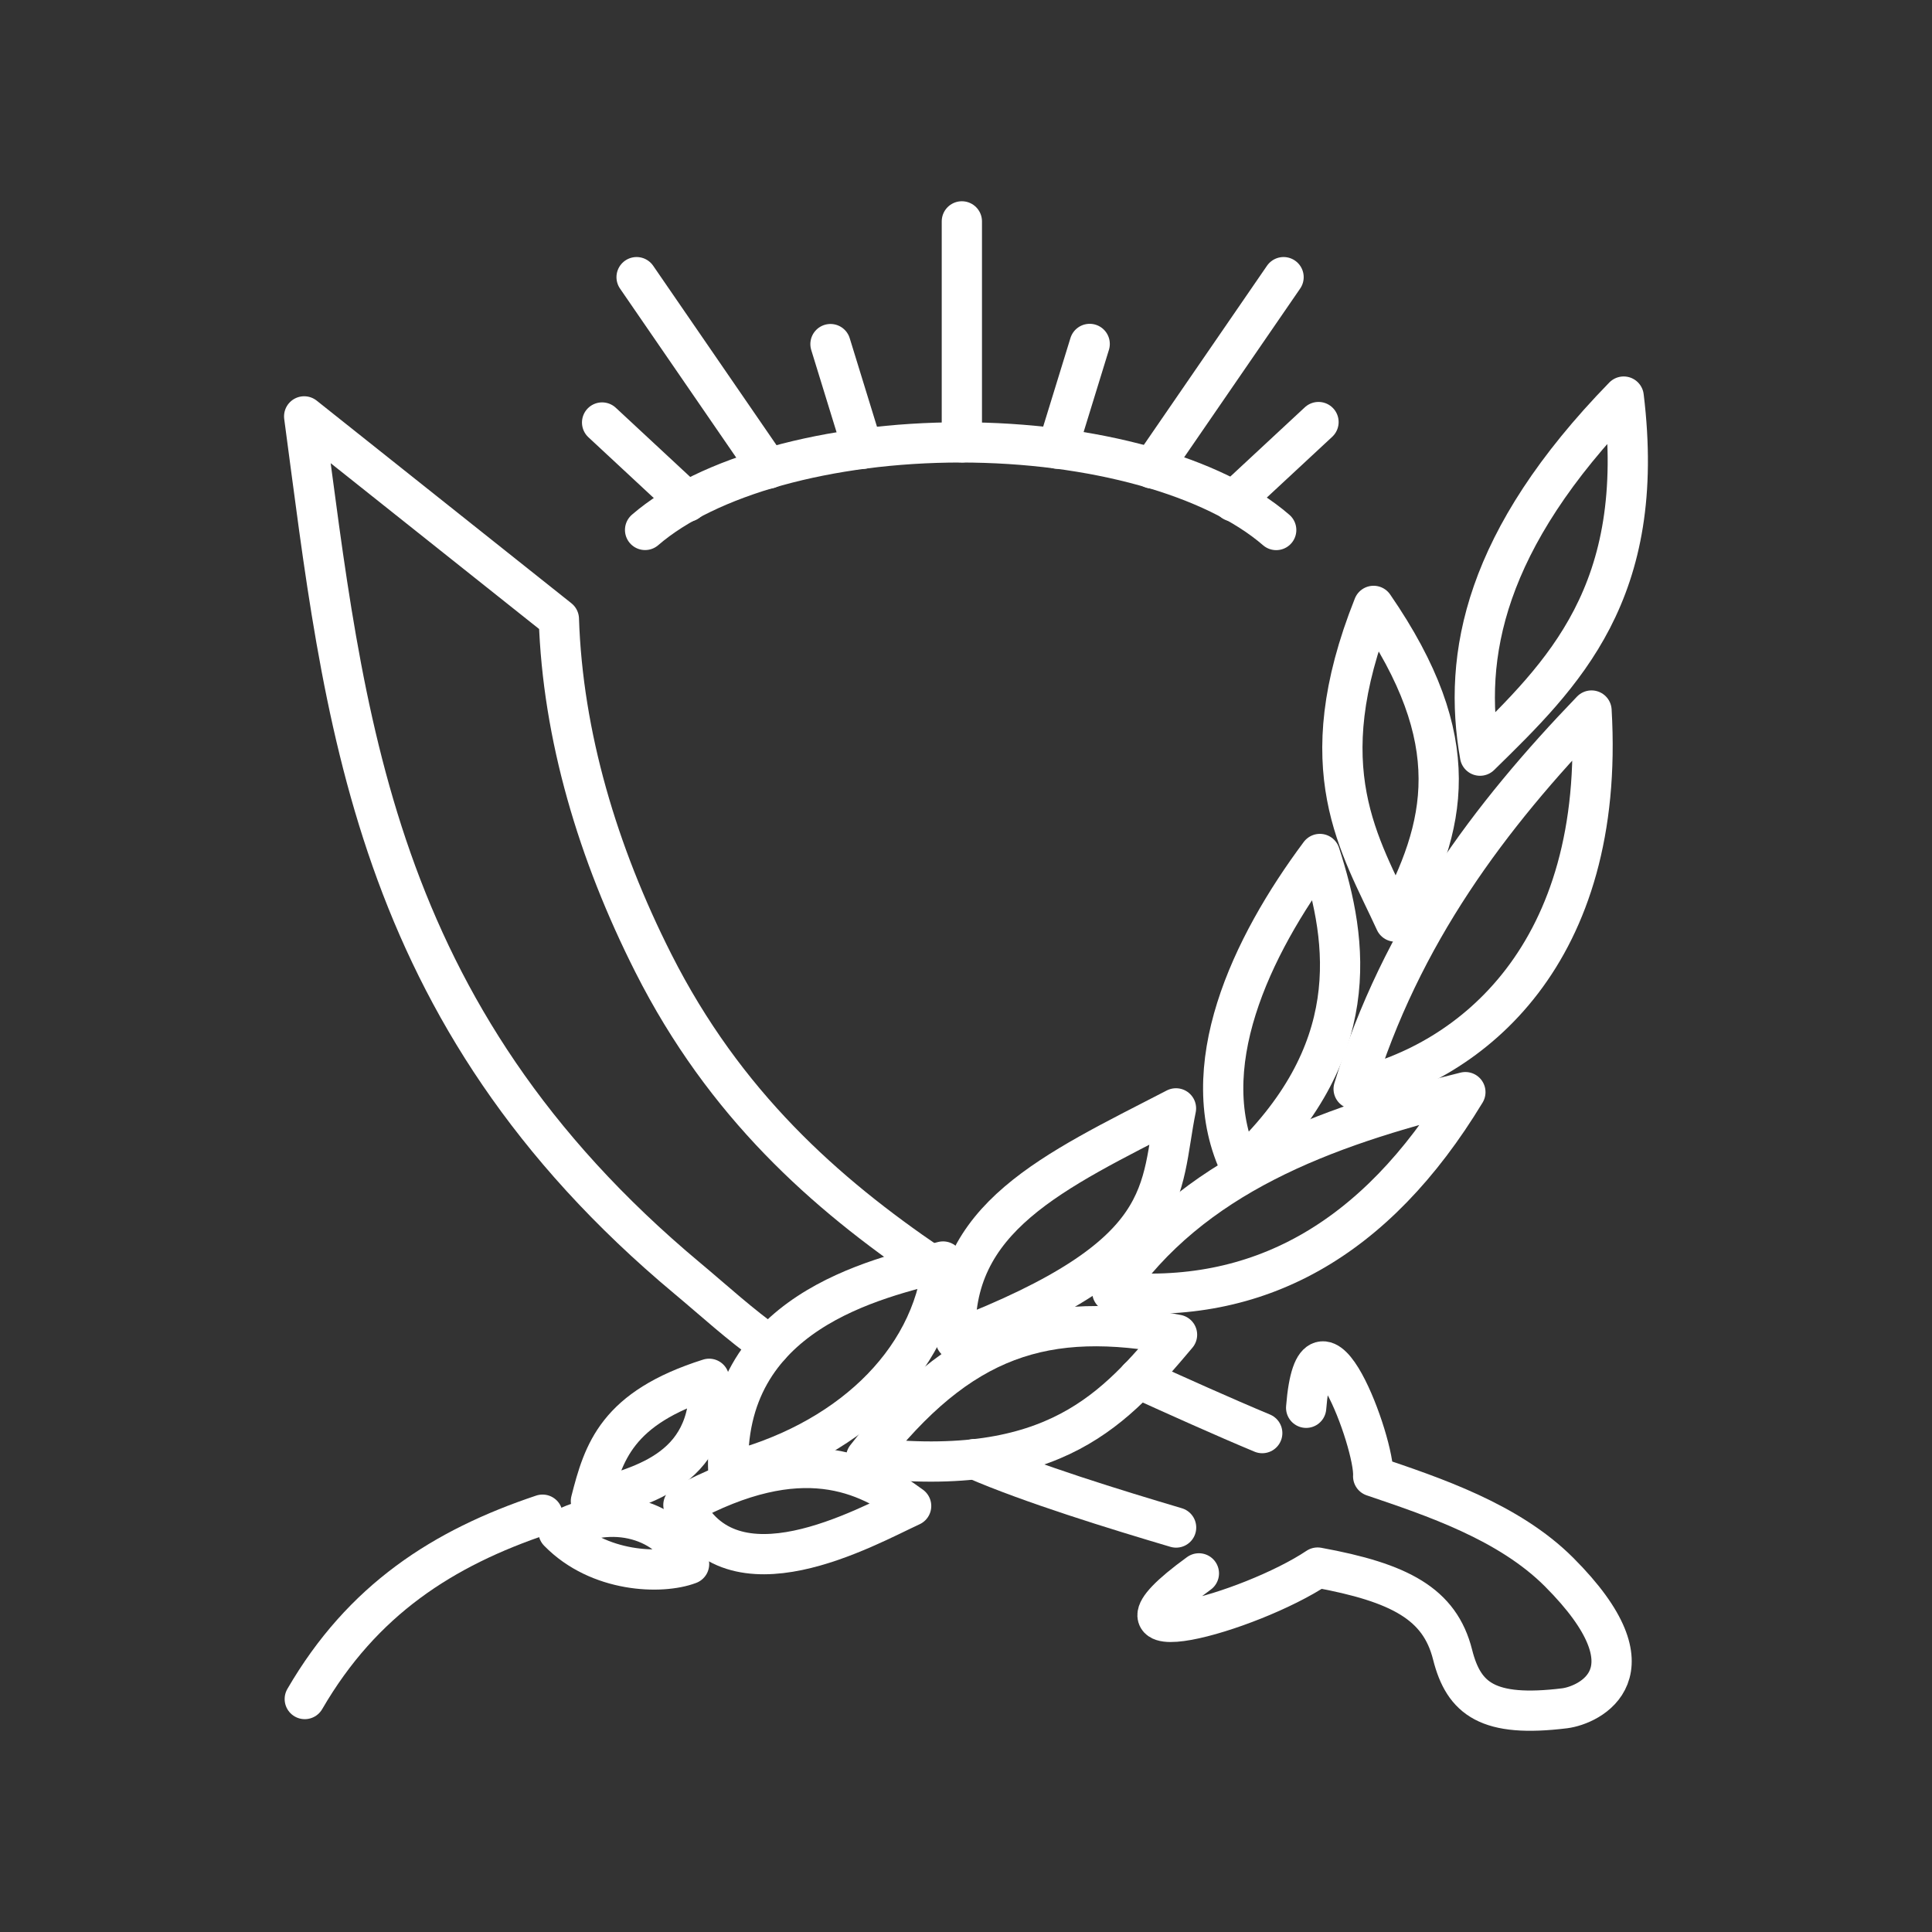 <?xml version="1.0" encoding="UTF-8"?><svg id="b" xmlns="http://www.w3.org/2000/svg" viewBox="0 0 48 48"><rect x="0" y="0" width="48" height="48" fill="#333333" stroke="none"/><defs><style>.ad{fill:none;stroke:#fff;stroke-linecap:round;stroke-linejoin:round;}</style></defs><g id="c"><path id="d" class="ad" d="M7.572,42.212c1.433-2.467,3.431-3.751,5.907-4.58"/><path id="e" class="ad" d="M13.876,38.053c.999,1.024,2.56,1.066,3.244.806-.461-1.086-1.904-1.563-3.244-.806Z"/><path id="f" class="ad" d="M17.618,34.256c-2.296.727-2.624,1.816-2.937,3.038,1.063-.352,3.05-.666,2.937-3.038Z"/><path id="g" class="ad" d="M16.979,37.391c2.941-1.609,4.558-.783,5.658.025-1.133.523-4.481,2.423-5.658-.025Z"/><path id="h" class="ad" d="M18.095,36.582c-.173-3.996,3.696-4.816,5.335-5.24-.266,2.567-2.461,4.525-5.335,5.24Z"/><path id="i" class="ad" d="M29.243,33.161c-1.519,1.794-2.997,3.596-7.724,3.052,2.336-3.008,4.446-3.675,7.724-3.052Z"/><path id="j" class="ad" d="M29.217,27.537c-3.046,1.574-5.627,2.713-5.473,5.752,5.505-2.119,5.054-3.709,5.473-5.752Z"/><path id="k" class="ad" d="M36.407,27.134c-3.545.87-6.807,2.088-8.773,4.962,3.599.349,6.536-1.268,8.773-4.962Z"/><path id="l" class="ad" d="M30.83,29.017c-1.199-2.459.251-5.505,1.962-7.8.718,2.209,1.1,4.948-1.962,7.8Z"/><path id="m" class="ad" d="M39.541,17.653c-2.524,2.621-4.73,5.535-5.91,9.402,2.929-.655,6.264-3.356,5.91-9.402Z"/><path id="n" class="ad" d="M34.126,15.053c-1.622,4.069-.328,5.947.538,7.843,1.283-2.386,1.777-4.481-.538-7.843Z"/><path id="o" class="ad" d="M40.34,9.853c-3.468,3.561-4.007,6.438-3.569,8.921,2.068-2.024,4.162-4.055,3.569-8.921Z"/></g><g id="p"><path id="q" class="ad" d="M16.027,13.166c1.55-1.339,4.562-2.175,7.839-2.175,3.279,0,6.292.836,7.841,2.177"/><path id="r" class="ad" d="M23.897,5.5v5.49"/><path id="s" class="ad" d="M15.816,6.886l3.271,4.758"/><path id="t" class="ad" d="M31.89,6.886l-3.267,4.752"/><path id="u" class="ad" d="M14.959,10.497l2.118,1.969"/><path id="v" class="ad" d="M20.633,8.549l.801,2.601"/><path id="w" class="ad" d="M32.758,10.486l-2.12,1.97"/><path id="x" class="ad" d="M27.073,8.545l-.801,2.602"/></g><g id="y"><path id="z" class="ad" d="M31.36,35.605c-.939-.391-2.187-.953-3.078-1.358"/><path id="aa" class="ad" d="M19.128,33.436c-.748-.531-1.398-1.131-2.049-1.674-7.899-6.593-8.526-14.008-9.522-21.417l6.328,5.034c.095,2.896.965,5.814,2.347,8.549,1.775,3.512,4.267,5.718,6.883,7.495"/><path id="ab" class="ad" d="M29.22,37.951c-1.489-.441-3.61-1.094-5.006-1.7"/><path id="ac" class="ad" d="M32.451,34.976c.245-3.078,1.721.895,1.665,1.702,1.486.505,3.365,1.125,4.62,2.381,2.503,2.507.74,3.308.136,3.383-1.9.233-2.504-.227-2.783-1.334-.317-1.26-1.308-1.788-3.353-2.162-1.685,1.128-5.918,2.299-2.95.144"/></g></svg>